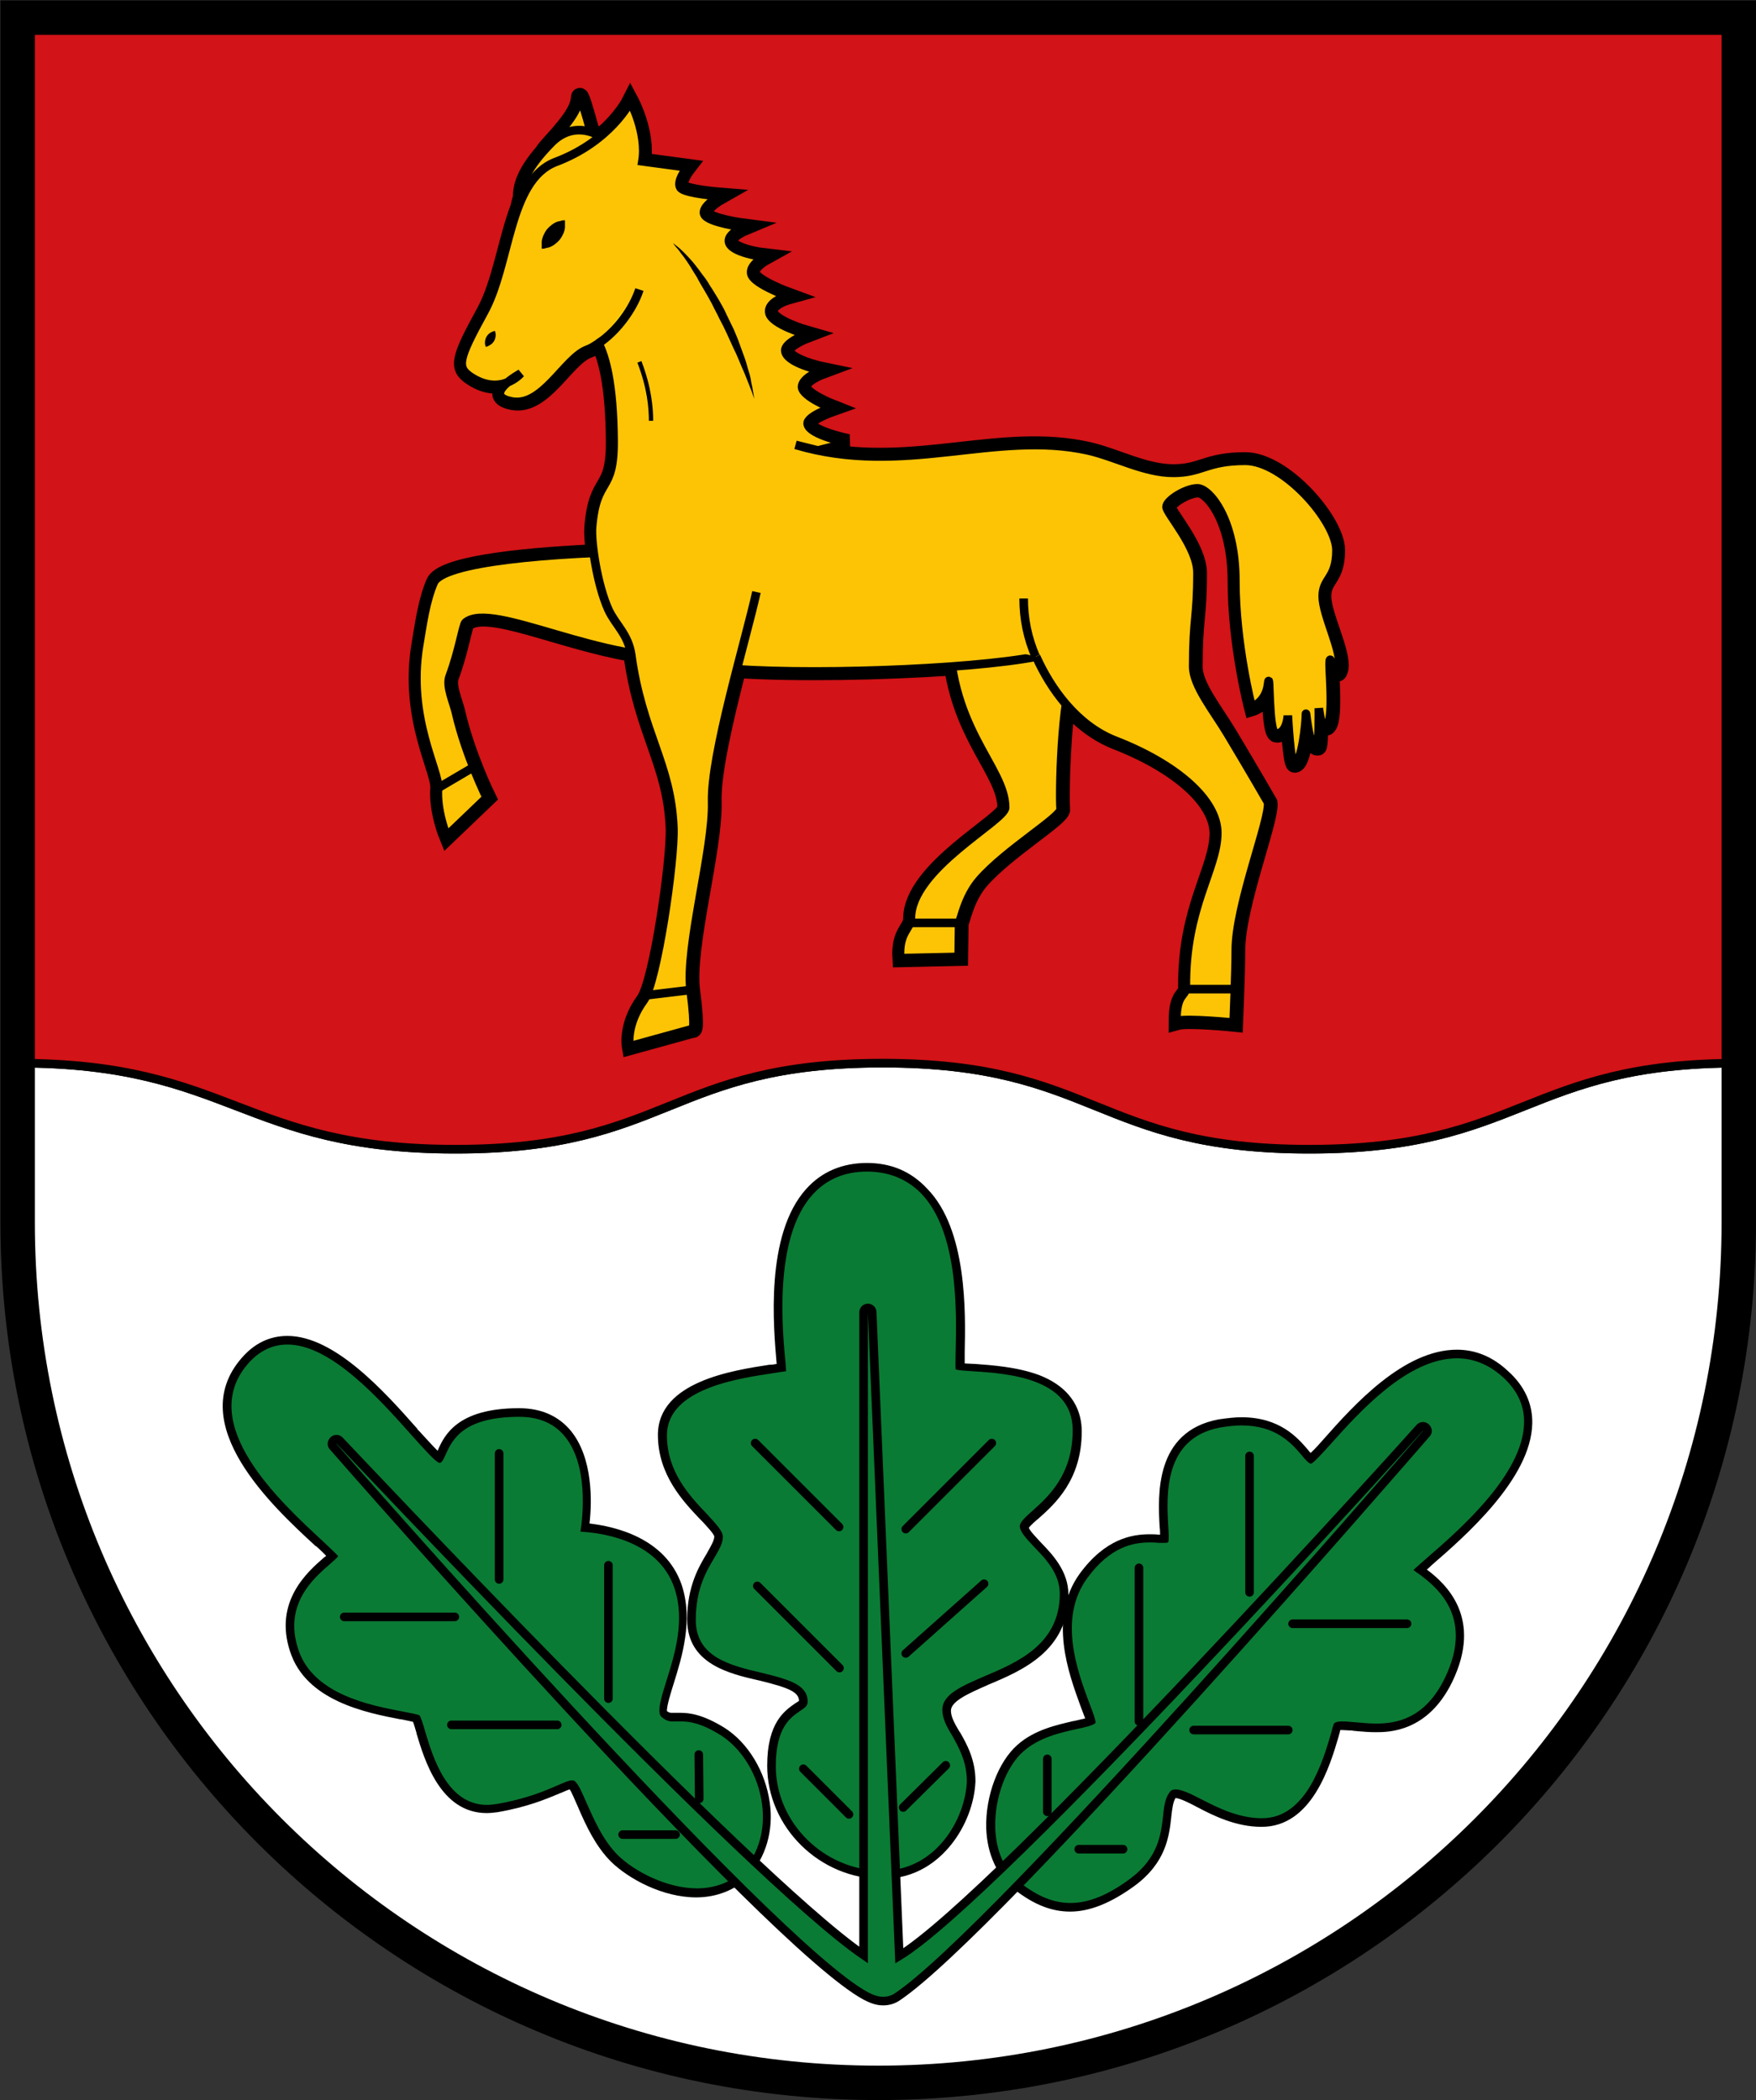 <?xml version="1.0" encoding="utf-8"?>
<!-- Generator: Adobe Illustrator 19.2.1, SVG Export Plug-In . SVG Version: 6.00 Build 0)  -->
<svg version="1.1" id="Layer_1" xmlns="http://www.w3.org/2000/svg" xmlns:xlink="http://www.w3.org/1999/xlink" x="0px" y="0px"
	 viewBox="0 0 408.1 488.1" style="enable-background:new 0 0 408.1 488.1;" xml:space="preserve">
<rect x="0" y="0" width="408.1" height="488.1" fill="#333333" stroke="none"/>
<style type="text/css">
	.st0{fill:#FFFFFF;stroke:#000000;stroke-width:2;stroke-miterlimit:10;}
	.st1{fill:#D21317;stroke:#000000;stroke-width:2;}
	.st2{fill:none;stroke:#000000;stroke-width:8;}
	.st3{fill:#0A7B34;}
	.st4{fill:none;stroke:#000000;stroke-width:2;stroke-linecap:round;stroke-linejoin:round;}
	.st5{fill:#0A7B34;stroke:#000000;stroke-width:2;}
	.st6{stroke:#000000;stroke-width:4;}
	.st7{fill:#FDC406;stroke:#000000;stroke-width:2;}
	.st8{fill:#FCDD09;stroke:#000000;stroke-width:2;}
	.st9{fill:none;stroke:#000000;stroke-width:2;}
	.st10{fill:none;stroke:#000000;stroke-width:2;stroke-miterlimit:10;}
	.st11{fill:#FCDD09;stroke:#000000;}
</style>
<g>
	<path class="st0" d="M205.1,247.1c-49.6,0-49.6,20-99.2,20s-52.2-20-101.8-20v37c0,110.5,89.5,200,200,200s200-89.5,200-200v-37
		c-49.6,0-50.3,20-99.8,20S254.7,247.1,205.1,247.1z"/>
	<path class="st1" d="M4.1,4.1v243c49.6,0,52.2,20,101.8,20s49.6-20,99.2-20s49.6,20,99.2,20s50.3-20,99.8-20V4.1H4.1z"/>
	<path class="st2" d="M4.1,4.1v280c0,110.5,89.5,200,200,200s200-89.5,200-200V4.1H4.1z"/>
</g>
<g>
	<g>
		<path class="st3" d="M162,439.9c-7.5,0-15.2-4.1-19.1-8c-3.5-3.5-5.6-8.2-7.3-12l-0.3-0.7c-0.8-1.8-1.7-4-2.3-4.4c0,0-0.1,0-0.1,0
			c-0.5,0-1.5,0.5-2.7,1l-0.5,0.2c-2.9,1.2-7.2,3.1-14.1,4.3c-0.8,0.1-1.6,0.2-2.4,0.2c-10,0-13.5-11.5-15.3-17.8
			c-0.4-1.5-0.8-2.8-1.1-3.3c-0.3-0.1-1.2-0.3-3.4-0.7l-0.2,0c-7.4-1.4-21.3-4.1-24.8-15.1c-3.6-11,3.7-17.4,7.6-20.8
			c0.3-0.2,0.8-0.7,1.3-1.1c-0.8-0.8-2.1-2.1-3.1-3l-0.2-0.1c-9.7-9-29.8-27.6-17.1-42.2c2.8-3.2,6.1-4.8,10-4.8
			c10.5,0,21.9,12.8,29.5,21.3l0.5,0.6c1.7,1.9,4.2,4.7,5.3,5.5c0.1-0.2,0.3-0.6,0.6-1.3c1.5-3.3,4.2-9.3,18-9.3
			c4.9,0,8.7,1.7,11.4,5c5.3,6.5,4.6,17.3,4,21.8c5.2,0.4,17.8,2.6,21.6,13.6c2.7,7.9,0,16.5-1.8,22.2c-0.7,2.2-2.1,6.7-1.5,7.4
			c0.8,0.7,1.3,0.8,2,0.8h1.9c2,0,5,0.4,9.7,3.4c5.3,3.4,9.1,9.8,10.1,16.7c0.8,6.3-0.8,12-4.6,16.3
			C170.5,438.3,166.4,439.9,162,439.9z"/>
		<path d="M66.8,312.5c10.1,0,21.4,12.7,28.8,21c2.6,2.9,5.6,6.3,6.5,6.5c0.5,0,0.8-0.4,1.5-2c1.5-3.3,4-8.7,17.1-8.7
			c4.5,0,8.1,1.5,10.6,4.6c5.4,6.6,4.2,18.3,3.6,22.1c4.2,0.2,17.9,1.7,21.8,13c2.6,7.5,0.1,15.6-1.8,21.6c-1.2,3.8-2.3,7.4-1.2,8.4
			c1,0.9,1.7,1.1,2.7,1.1c0.3,0,0.5,0,0.8,0c0.4,0,0.7,0,1.1,0c2,0,4.7,0.4,9.2,3.2c5,3.2,8.7,9.3,9.6,16c0.8,6-0.8,11.5-4.4,15.5
			c-2.6,2.5-6.3,4.1-10.7,4.1c-7,0-14.5-3.9-18.4-7.7c-3.5-3.5-5.6-8.4-7.3-12.2c-1-2.3-1.9-4.4-2.7-5c-0.2-0.2-0.4-0.2-0.7-0.2
			c-0.7,0-1.8,0.5-3.4,1.2c-2.8,1.2-7.1,3.1-14.1,4.3c-0.7,0.1-1.5,0.2-2.2,0.2c-9.3,0-12.6-11.1-14.4-17.1c-0.4-1.5-1-3.3-1.3-3.7
			c-0.3-0.2-2.3-0.6-3.9-0.9c-7.3-1.4-20.9-3.9-24.3-14.5c-3.4-10.4,3.5-16.4,7.3-19.7c0.8-0.7,1.7-1.5,2-1.9
			c-0.5-0.6-2.2-2.2-3.8-3.7c-9.5-8.8-29.3-27-17.2-41C60.2,314,63.3,312.5,66.8,312.5 M66.8,310.5c-4.1,0-7.7,1.7-10.7,5.2
			c-13.3,15.4,7.3,34.5,17.2,43.6l0.2,0.1c0.7,0.6,1.6,1.5,2.3,2.2c-0.1,0.1-0.3,0.3-0.5,0.4c-3.8,3.3-11.7,10.2-7.9,21.8
			c3.7,11.6,17.9,14.3,25.6,15.8l0.2,0c1.5,0.3,2.4,0.5,2.8,0.6c0.2,0.6,0.5,1.5,0.8,2.6l0,0l0,0l0,0.1c1.8,6,5.5,18.5,16.3,18.5
			c0.8,0,1.7-0.1,2.5-0.2l0,0l0,0c7-1.2,11.4-3.1,14.3-4.3l0.2-0.1l0.3-0.1c0.7-0.3,1.6-0.7,2-0.8c0.5,0.7,1.2,2.5,1.8,3.8l0.1,0.2
			l0.2,0.5c1.7,3.9,3.9,8.7,7.5,12.3c4.1,4,12,8.3,19.8,8.3c4.7,0,9-1.7,12.1-4.7l0.1-0.1l0-0.1c4-4.5,5.8-10.6,4.9-17.1
			c-1-7.2-5-13.9-10.5-17.4c-5-3.1-8.1-3.5-10.3-3.5h-1.1h-0.8c-0.4,0-0.7,0-1.2-0.4c-0.1-1.1,1-4.6,1.6-6.5
			c1.8-5.8,4.6-14.6,1.8-22.9c-3.8-10.9-15.5-13.5-21.4-14.2c0.6-5.1,0.8-15.2-4.3-21.5c-2.9-3.5-6.9-5.3-12.1-5.3
			c-14.4,0-17.4,6.4-18.9,9.9c0,0,0,0,0,0c-1.2-1.2-3-3.2-4.2-4.5l-0.5-0.5l0-0.1C89.4,323.5,77.8,310.5,66.8,310.5L66.8,310.5z"/>
	</g>
	<g>
		<path class="st3" d="M205,435.8c-13.9,0-25.7-11.6-25.7-25.3c0-9.5,3.8-12.1,6-13.6c1.2-0.8,1.4-1,1.4-1.4c0-2.9-2.9-4.1-9.9-5.7
			c-7.2-1.7-16.1-3.8-16.1-13.3c0-7.5,2.7-12,4.4-14.9l0.1-0.2c1-1.7,1.8-3,1.8-4.2c0-0.9-1.5-2.5-2.9-4l-0.6-0.7
			c-4-4.2-9.5-9.9-9.5-18.9c0-11.6,16.9-14.1,25-15.4l0.2,0c0.8-0.1,1.7-0.3,2.4-0.4c0-0.2,0-0.4,0-0.6l0-0.3
			c-0.8-8.1-2.9-29.6,6.6-40c3.4-3.7,7.9-5.6,13.3-5.6c5.3,0,9.7,1.8,13.2,5.3c9,9.2,8.6,28.2,8.4,37.3l0,0.2c0,0.6,0,1.2,0,1.8
			c0,0.5,0,1.1,0,1.5c0.8,0.1,1.9,0.2,3,0.2l0.3,0c7.8,0.5,24,1.6,24,14.7c0,10.9-6,16.2-9.6,19.4c-0.7,0.6-2.6,2.3-2.7,2.9
			c0,0.9,1.7,2.7,3,4.1c2.8,2.9,6.3,6.5,6.3,11.6c0,12.5-10.5,16.9-18.1,20.1l-0.2,0.1c-4.8,2.1-9,3.9-9,6.8c0,1.7,0.8,3.3,2.2,5.5
			l0.1,0.2c1.6,2.9,3.5,6.3,3.5,11C225.4,423.2,218,435.8,205,435.8z"/>
		<path d="M201.5,272.3c5,0,9.2,1.7,12.5,5c8.8,9,8.3,27.8,8.1,36.8c0,1.7-0.1,3.5,0,4.2c0.7,0.2,2.3,0.3,3.9,0.4
			c7.6,0.5,23.3,1.4,23.3,13.7c0,10.3-5.6,15.4-9.3,18.7c-1.6,1.4-3,2.7-3,3.6c0,1.3,1.6,3,3.3,4.8c2.7,2.8,6,6.2,6,10.9
			c0,11.7-9.7,15.9-17.5,19.2c-5.3,2.3-9.8,4.2-9.8,7.8c0,2,1,3.9,2.3,6c1.6,2.9,3.4,6.1,3.4,10.6c-0.3,8.6-7.1,20.8-19.7,20.8
			c-13.4,0-24.7-11.1-24.7-24.3c0-9,3.4-11.3,5.6-12.8c1.2-0.8,1.8-1.2,1.8-2.2c0-3.8-4-5.1-10.7-6.7c-7.2-1.7-15.3-3.6-15.3-12.3
			c0-7.2,2.5-11.4,4.3-14.4c1.1-1.9,2-3.4,2-4.9c0-1.4-1.8-3.2-3.8-5.4c-3.9-4.1-9.2-9.7-9.2-18.2c0-10.8,16.5-13.2,24.4-14.4
			c1.2-0.2,2.6-0.4,3.3-0.5c0-0.4-0.1-0.9-0.1-1.5c-0.7-7.3-3-29.4,6.3-39.6C192.1,274.1,196.3,272.3,201.5,272.3 M201.5,270.3
			c-5.7,0-10.5,2-14.1,6c-9.7,10.7-7.6,32.5-6.9,40.7c-0.5,0.1-1,0.2-1.5,0.2l-0.2,0c-8.4,1.3-25.9,3.9-25.9,16.3
			c0,9.3,5.9,15.5,9.8,19.6l0.6,0.6c1,1.1,2.6,2.8,2.7,3.4c0,0.9-0.7,2.1-1.6,3.7l-0.1,0.2c-1.8,3-4.6,7.6-4.6,15.4
			c0,10.3,9.7,12.6,16.8,14.2c7,1.7,9.1,2.7,9.2,4.7c-0.2,0.2-0.6,0.4-0.9,0.6c-2.4,1.7-6.5,4.4-6.5,14.5
			c0,14.3,12.2,26.3,26.7,26.3c8,0,13.1-4.3,16-7.9c3.4-4.2,5.5-9.7,5.7-14.8l0,0v0c0-5-2-8.6-3.6-11.4l-0.1-0.1l0,0l0,0
			c-1.2-2-2-3.5-2-4.9c0-2.2,4.1-4,8.4-5.9l0.2-0.1c7.9-3.3,18.7-7.9,18.7-21c0-5.5-3.8-9.4-6.5-12.2l0,0c-0.9-1-2.4-2.5-2.7-3.3
			c0.4-0.6,1.8-1.8,2.3-2.2c3.7-3.3,10-8.9,10-20.2c0-4.2-1.7-9.9-9.9-13.1c-5.1-1.9-11-2.3-15-2.6l-0.2,0c-0.6,0-1.4-0.1-2.1-0.1
			c0-0.2,0-0.4,0-0.6c0-0.6,0-1.2,0-1.8l0-0.2c0.2-9.2,0.6-28.5-8.7-38C211.7,272.2,207,270.3,201.5,270.3L201.5,270.3z"/>
	</g>
	<g>
		<path class="st3" d="M248.8,443.3c-4.1,0-8-1.6-12.3-4.9c-4.9-3.8-6.1-9.5-6.2-13.6c-0.2-7.2,2.6-14.8,6.8-18.5
			c3.9-3.5,9-4.6,12.7-5.4c1-0.2,3-0.6,3.7-1c-0.1-0.4-0.4-1.5-1.4-3.9c-2.8-7.5-7.4-20-0.4-29.8c5.7-7.9,11.6-8.8,15.5-8.8
			c0.7,0,1.3,0,2,0.1c0,0,1.3,0,1.3,0c0-0.4,0-1.3-0.1-2.9c-0.4-6.9-1.2-21.2,12.8-23.8c2.1-0.4,3.8-0.5,5.2-0.5
			c8.5,0,12.4,4.5,14.8,7.3c0.7,0.9,1.1,1.3,1.4,1.5c0.8-0.7,2.6-2.7,3.8-4c6.8-7.6,18.2-20.3,30.1-20.3c4.1,0,8,1.6,11.4,4.7
			c3.5,3.2,5.3,7.1,5.2,11.4c-0.2,12.5-15.6,25.8-23.1,32.3l-0.1,0.1c-0.4,0.4-0.9,0.8-1.3,1.2c-0.2,0.2-0.4,0.4-0.6,0.6l0.1,0
			l0.1,0.1c3.8,2.8,13.9,10.3,6.5,25.5c-4.8,10-12,11.2-16.9,11.2c-1.3,0-2.6-0.1-3.7-0.2c-0.4,0-1.8-0.1-1.8-0.1
			c-0.9-0.1-1.7-0.1-2.3-0.1c-0.7,0-1,0.1-1.2,0.1l0,0.1c-0.1,0.2-0.2,0.6-0.3,0.9c-0.1,0.2-0.1,0.5-0.2,0.8l-0.1,0.4
			c-1.9,6.6-6,20.2-16.9,20.2c-5.8,0-10.8-2.6-14.6-4.5c-2-1.1-4.3-2.2-5.5-2.2c-0.4,0-0.5,0.1-0.5,0.2l0,0l0,0
			c-0.9,1.1-1.1,3.2-1.3,5c-0.5,4.3-1.2,10.2-8.1,15.3C257.9,441.4,253.2,443.3,248.8,443.3z"/>
		<path d="M338.6,315.7c3.9,0,7.5,1.5,10.7,4.4c3.3,3,5,6.6,4.9,10.6c-0.2,12.1-15.4,25.2-22.8,31.6c-1.1,1-2.3,2-2.9,2.6
			c0.3,0.2,0.7,0.6,1.1,0.8c3.9,2.9,13.2,9.8,6.2,24.3c-4.6,9.5-11.3,10.6-16,10.6c-1.7,0-3.4-0.2-4.8-0.3c-1.2-0.1-2.2-0.2-3-0.2
			c-1.9,0-2,0.5-2.1,0.8c-0.2,0.5-0.3,1.1-0.5,1.8c-1.9,6.4-5.7,19.9-16.1,19.9c-5.4,0-10.2-2.4-14.1-4.4c-2.5-1.3-4.6-2.3-6-2.3
			c-0.6,0-1.1,0.2-1.4,0.7c-1,1.3-1.3,3.3-1.5,5.5c-0.5,4.3-1.1,9.7-7.7,14.6c-5,3.7-9.5,5.6-13.8,5.6c-3.9,0-7.6-1.5-11.7-4.7
			c-4.6-3.6-5.7-9-5.8-12.8c-0.2-6.8,2.5-14.2,6.5-17.7c3.7-3.3,8.7-4.4,12.3-5.2c1.9-0.4,4.2-0.9,4.5-1.5c0.1-0.5-0.7-2.7-1.5-4.7
			c-2.7-7.3-7.2-19.5-0.5-28.8c5.5-7.6,11-8.4,14.7-8.4c0.7,0,1.3,0,1.9,0.1c0.4,0,0.9,0,1.2,0c0.9,0,1.1-0.1,1.1-0.2
			c0.2-0.4,0.1-2.3,0-3.8c-0.4-7.1-1.1-20.3,12-22.8c1.8-0.3,3.5-0.5,5-0.5c8,0,11.6,4.1,14,6.9c0.8,1,1.7,2,2.2,2
			c0.6-0.2,2.6-2.4,4.5-4.5C315.9,328.2,327.1,315.7,338.6,315.7 M338.6,313.7c-12.4,0-24,12.9-30.9,20.7c-0.8,0.9-2.1,2.4-3.1,3.3
			c-0.2-0.2-0.4-0.4-0.6-0.7l0,0l0,0c-2.4-2.8-6.5-7.6-15.5-7.6c-1.5,0-3.2,0.2-5.3,0.5c-14.9,2.8-14.1,17.7-13.7,24.9
			c0.1,0.8,0.1,1.4,0.1,1.9h-0.3c-0.7-0.1-1.4-0.1-2.1-0.1c-4.1,0-10.3,1-16.3,9.2c-7.3,10.2-2.6,23,0.2,30.7l0,0l0,0
			c0.5,1.4,0.9,2.3,1.1,2.9c-0.9,0.2-2.1,0.5-2.6,0.6l0,0l-0.1,0c-3.8,0.9-9.1,2-13.1,5.6c-4.4,3.9-7.4,11.8-7.2,19.3
			c0.2,6,2.5,11.1,6.6,14.3c4.5,3.5,8.6,5.1,12.9,5.1c4.6,0,9.5-2,15-6c7.3-5.4,8-11.5,8.5-15.9l0-0.1l0,0l0,0
			c0.2-1.7,0.4-3.5,1-4.4c1.2,0.1,3.7,1.4,5,2.1c3.8,2,9,4.6,15,4.6c11.7,0,15.9-14.2,17.9-21l0.1-0.4c0.1-0.3,0.2-0.6,0.2-0.8
			c0-0.1,0.1-0.2,0.1-0.3c0.1,0,0.2,0,0.4,0c0.6,0,1.3,0.1,2.2,0.1l0.6,0.1c0.4,0,0.8,0.1,1.2,0.1c1.1,0.1,2.4,0.2,3.8,0.2
			c3,0,12.1,0,17.8-11.7c7.2-14.9-1.5-22.8-5.9-26.1c0.4-0.3,0.7-0.6,1.1-1l0,0c7.5-6.5,23.2-20.1,23.4-33c0.1-4.5-1.8-8.7-5.6-12.1
			C347,315.4,343,313.7,338.6,313.7L338.6,313.7z"/>
	</g>
	<g>
		<line class="st4" x1="264.7" y1="364.4" x2="264.7" y2="400.1"/>
		<line class="st4" x1="290.4" y1="338.4" x2="290.4" y2="370.1"/>
		<line class="st4" x1="243.4" y1="408.8" x2="243.4" y2="421.1"/>
		<line class="st4" x1="261" y1="429.8" x2="250.7" y2="429.8"/>
		<line class="st4" x1="299.4" y1="402.1" x2="277.4" y2="402.1"/>
		<line class="st4" x1="327" y1="377.4" x2="300.4" y2="377.4"/>
		<line class="st4" x1="116" y1="337.8" x2="116" y2="367.1"/>
		<line class="st4" x1="141.4" y1="363.8" x2="141.4" y2="394.8"/>
		<line class="st4" x1="162.4" y1="407.8" x2="162.5" y2="418.1"/>
		<line class="st4" x1="144.7" y1="426.4" x2="157" y2="426.4"/>
		<line class="st4" x1="104.9" y1="400.9" x2="129.5" y2="400.9"/>
		<line class="st4" x1="80" y1="375.8" x2="105.7" y2="375.8"/>
		<line class="st4" x1="175.5" y1="335.4" x2="195" y2="354.9"/>
		<line class="st4" x1="176" y1="368.6" x2="195.1" y2="387.7"/>
		<line class="st4" x1="186.7" y1="411.1" x2="197.3" y2="421.7"/>
		<line class="st4" x1="219.8" y1="410.3" x2="209.9" y2="420.1"/>
		<line class="st4" x1="228.7" y1="368.1" x2="210.5" y2="384.3"/>
		<line class="st4" x1="230.5" y1="335.4" x2="210.5" y2="355.4"/>
	</g>
	<path class="st5" d="M205.2,465.1c-1.6,0-3-0.7-4-1.2c-22.8-12.3-119.7-123-123.8-127.7c-0.4-0.4-0.3-1,0.1-1.4
		c0.2-0.2,0.4-0.3,0.7-0.3c0.3,0,0.5,0.1,0.7,0.3c1,1,95.1,101.3,121.8,119.6V305c0-0.5,0.4-1,1-1l0,0c0.5,0,1,0.4,1,1l6.3,149.6
		c23-14,120-121.6,121-122.8c0.2-0.2,0.5-0.3,0.7-0.3s0.5,0.1,0.7,0.3c0.4,0.4,0.5,1,0.1,1.4c-4.1,4.7-99.6,115.1-122.8,130.8
		C207.6,464.8,206.4,465.1,205.2,465.1z"/>
</g>
<path class="st6" d="M307.4,138.6c0-4.3,3.2-4,3.2-10.7s-12.2-20.8-21.2-20.8s-10,2.8-16.7,2.8s-13.3-3.7-19.8-5.2
	c-20.1-4.5-39.9,4.7-62.8,0l7-1.8c0,0-9.1-1.8-9.4-4.4c-0.2-1.7,5.5-3.7,5.5-3.7s-6.6-2.6-6.8-4.8c-0.1-2.2,4.5-3.9,4.5-3.9
	s-8.2-1.7-8.4-4.6c-0.1-1.9,4.9-3.8,4.9-3.8s-8.1-2.3-8.6-5c-0.5-2.6,4.2-3.9,4.2-3.9s-7.4-2.7-8.3-4.9c-0.9-2.1,2.9-4.2,2.9-4.2
	s-7.9-0.9-8.2-3.6c-0.2-1.8,3.4-3.3,3.4-3.3s-7.8-1-9-2.8c-1.2-1.8,3.4-4.4,3.4-4.4s-7.6-0.6-8.9-1.8c-1.4-1.3,1.4-4.9,1.4-4.9
	l-10.4-1.4c1.1-6.6-2.8-13.9-2.8-13.9s-2,4-6.9,8.1c-0.7-0.4-1.5-0.7-2.2-1c-1.3-4.8-2.6-9.2-2.7-8.1c-0.2,2.3-1.2,4.6-7,10.9
	c-0.5,0.6-1.1,1.2-1.5,1.9c-3.8,4.4-5,7.5-5,10.3c0,0,0,0,0.1-0.1c-0.3,0.8-0.5,1.7-0.7,2.6c-2.9,7.6-4.2,17.5-7.9,24.3
	c-6.1,11.1-6.4,12.9-3.1,15.1c3.6,2.4,6.5,2.1,8.6,1.3c-1.9,1.6-3.2,3.6,0.9,4.4c7.2,1.4,12.3-10,17.5-12c0.9-0.3,1.8-0.9,2.7-1.5
	c1.6,3.2,3.4,9.3,3.5,22.6c0.1,12.5-4,8.1-5,20.1c-0.1,1.3,0,3.5,0.4,6c-19.2,0.9-35.5,3-37.2,6.9c-1.9,4.4-2.6,9.9-3.4,14.6
	c-2.8,16.9,4.7,29.1,4.4,33.2c-0.4,5.3,2,11.1,2,11.1l9.3-8.9c0,0-4.8-9.7-7.1-19.6c-0.5-2.4-2.4-6.3-1.5-8.6
	c2.3-6.2,3.1-12,3.7-12.5c4.8-4,21.6,4.2,38.4,7.1c0,0.1,0.1,0.3,0.1,0.4c2.5,18.3,9.2,25.2,9.8,40.2c0.3,7.5-3.8,35.8-6.9,40.1
	c-4.2,5.7-3.3,10.7-3.3,10.7l14.5-4c0,0,1,1-0.3-9c-1.3-10,5.3-32.8,5-43.8c-0.2-6.8,2.8-19.5,5.7-30.8c13.7,0.9,33.8,0.5,50-0.6
	c2.6,17,12.4,24.7,12.4,32.8c0,3-21.9,14.2-21.9,25.7c0,2.5-2.9,3.1-2.5,9.3l13.6-0.3l0.1-8c0.5-0.7,1.3-5.9,4.8-9.9
	c6.1-7,19.1-14.7,18.8-16.5c-0.2-1.7-0.1-14.8,1.2-24.3c3.1,3.6,6.9,6.6,11.4,8.4c14.2,5.5,23.8,13.8,23.8,21.5
	c0,8.4-7.5,17.3-7.3,35.8c0,2.4-2.2,1.2-2.2,7.9c2.5-0.7,13.3,0.4,13.3,0.4s0.5-11.9,0.5-16.9c0-10.5,8-30.4,7.5-34.3
	c0,0-4.2-7.3-9.3-15.8c-3.2-5.4-8.1-11.3-8.1-15.8c0-11.3,1-11.2,1-21.8c0-6-7.2-13.8-7.2-15.3s4.5-4.3,7.2-4.3s8.8,7.1,8.8,21.5
	c0,14.7,3.8,29.3,3.8,29.3s3.3-1,3.8-5.3s0,11.4,1.8,11.5c2.6,0.1,2.8-4.2,2.8-4.2s0.6,11.2,1.4,11.2c1.9,0,2.8-9.6,2.8-11.4
	c0-1.8,0.5,7.8,2.6,7.4c0.5-0.1,0.4-8.9,0.4-8.9s0.5,4.2,1.2,4.3c2.5,0.6,1.3-11.9,1.3-14.4c0-4.2,1.3,4.7,2.2,0.8
	C312,151.5,307.4,143,307.4,138.6z M184.9,103.4l5.2,1.3C188.4,104.3,186.7,103.9,184.9,103.4z"/>
<g>
	<g>
		<path class="st7" d="M220.6,144.4c-0.7,24.7,13,33.7,13,43.3c0,3-21.9,14.2-21.9,25.7c0,2.5-2.9,3.1-2.5,9.3l13.6-0.3l0.1-8
			c0.5-0.7,1.3-5.9,4.8-9.9c6.1-7,19.1-14.7,18.8-16.5c-0.3-2.3,0-26,3.3-32.7"/>
		<path class="st7" d="M152.4,128.1c-24.7,0.3-49.5,2.5-51.6,7.3c-1.9,4.4-2.6,9.9-3.4,14.6c-2.8,16.9,4.7,29.1,4.4,33.2
			c-0.4,5.3,2,11.1,2,11.1l9.3-8.9c0,0-4.8-9.7-7.1-19.6c-0.5-2.4-2.4-6.3-1.5-8.6c2.3-6.2,3.1-12,3.7-12.5
			c6.2-5.2,32.3,10,52.8,7.8c2-0.2,2.6,2.4,5.7,2.7c19.3,1.9,58.5,0.5,74.3-2.6"/>
		<path class="st7" d="M117.6,63.6c1.3-9,3-22.5,10-30.1c5.8-6.3,6.8-8.6,7-10.9s5.6,19.1,5.6,19.1"/>
		<path class="st7" d="M142.9,34.4c-2.8-3.3-9.3-6.8-14.8-1.2s-7,9.3-7,12.5c0,0,8-9.5,10.8-7.2"/>
		<path class="st7" d="M240.8,152.6c3.3,7.4,9.4,16,18.3,19.5c14.2,5.5,23.8,13.8,23.8,21.5c0,8.4-7.5,17.3-7.3,35.8
			c0,2.4-2.2,1.2-2.2,7.9c2.5-0.7,13.3,0.4,13.3,0.4s0.5-11.9,0.5-16.9c0-10.5,8-30.4,7.5-34.3c0,0-4.2-7.3-9.3-15.8
			c-3.2-5.4-8.1-11.3-8.1-15.8c0-11.3,1-11.2,1-21.8c0-6-7.2-13.8-7.2-15.3s4.5-4.3,7.2-4.3s8.8,7.1,8.8,21.5
			c0,14.7,3.8,29.3,3.8,29.3s3.3-1,3.8-5.3s0,11.4,1.8,11.5c2.6,0.1,2.8-4.2,2.8-4.2s0.6,11.2,1.4,11.2c1.9,0,2.8-9.6,2.8-11.4
			c0-1.8,0.5,7.8,2.6,7.4c0.5-0.1,0.4-8.9,0.4-8.9s0.5,4.2,1.2,4.3c2.5,0.6,1.3-11.9,1.3-14.4c0-4.2,1.3,4.7,2.2,0.8
			c0.8-3.8-3.8-12.3-3.8-16.7c0-4.3,3.2-4,3.2-10.7s-12.2-20.8-21.2-20.8s-10,2.8-16.7,2.8s-13.3-3.7-19.8-5.2
			c-21.6-4.8-42.8,6.2-68-1.3l5.2,1.3l7-1.8c0,0-9.1-1.8-9.4-4.4c-0.2-1.7,5.5-3.7,5.5-3.7s-6.6-2.6-6.8-4.8
			c-0.1-2.2,4.5-3.9,4.5-3.9s-8.2-1.7-8.4-4.6c-0.1-1.9,4.9-3.8,4.9-3.8s-8.1-2.3-8.6-5c-0.5-2.6,4.2-3.9,4.2-3.9s-7.4-2.7-8.3-4.9
			c-0.9-2.1,2.9-4.2,2.9-4.2s-7.9-0.9-8.2-3.6c-0.2-1.8,3.4-3.3,3.4-3.3s-7.8-1-9-2.8s3.4-4.4,3.4-4.4s-7.6-0.6-8.9-1.8
			c-1.4-1.3,1.4-4.9,1.4-4.9l-10.4-1.4c1.1-6.6-2.8-13.9-2.8-13.9s-4.6,9.3-17.5,14.1c-10.9,4.4-10.4,23.7-16.5,34.8
			s-6.4,12.9-3.1,15.1c7,4.6,11.6-0.8,11.6-0.8s-9.3,5.1-2.1,6.5s12.3-10,17.5-12c0.9-0.3,1.8-0.9,2.7-1.5c1.6,3.2,3.4,9.3,3.5,22.6
			c0.1,12.5-4,8.1-5,20.1c-0.3,3.4,1.2,13.5,3.8,19.2c1.6,3.5,4.6,5.7,5.3,10.5c2.5,18.3,9.2,25.2,9.8,40.2
			c0.3,7.5-3.8,35.8-6.9,40.1c-4.2,5.7-3.3,10.7-3.3,10.7l14.5-4c0,0,1,1-0.3-9s5.3-32.8,5-43.8s7.8-37.5,10.3-48.8"/>
		<path class="st8" d="M237.9,139.1c0,4.6,0.9,9.2,2.8,13.5"/>
		<path class="st8" d="M139.1,79.8c4.2-2.8,8-7.9,9.5-12.5"/>
	</g>
	<g>
		<line class="st9" x1="212" y1="214.5" x2="223" y2="214.5"/>
		<line class="st10" x1="110.4" y1="178.1" x2="101.9" y2="183.1"/>
		<line class="st10" x1="160.4" y1="230.1" x2="149.6" y2="231.4"/>
		<line class="st9" x1="275.4" y1="229.9" x2="286.9" y2="229.9"/>
	</g>
	<path d="M112.9,80.6c0,0-0.2-0.4-0.2-0.9s0.1-1,0.4-1.5s0.7-0.8,1.1-1s0.8-0.3,0.8-0.3s0.2,0.4,0.2,0.9s-0.1,1-0.4,1.5
		s-0.7,0.8-1.1,1C113.3,80.6,112.9,80.6,112.9,80.6z"/>
	<path d="M125.9,57.8L125.9,57.8c0-0.2,0-0.3,0-0.5c0-0.3,0-0.8,0-1.2c0.1-0.9,0.6-2,1.2-2.8c0.7-0.8,1.6-1.5,2.5-1.8
		c0.5-0.1,0.9-0.2,1.2-0.3c0.2,0,0.3,0,0.4,0c0.1,0,0.1,0,0.1,0v0.1c0,0.1,0,0.2,0,0.4c0,0.3,0,0.8,0,1.2c-0.1,1-0.6,2-1.2,2.8
		c-0.7,0.8-1.6,1.5-2.5,1.8c-0.5,0.1-0.9,0.2-1.2,0.3C126.2,57.8,126.1,57.8,125.9,57.8L125.9,57.8z"/>
	<path d="M156.4,56.5c0,0,0.5,0.4,1.4,1.1c0.8,0.7,2,1.9,3.3,3.4c0.6,0.8,1.3,1.6,1.9,2.5c0.7,0.9,1.4,1.8,2,2.9
		c0.7,1,1.3,2.1,2,3.2c0.6,1.1,1.3,2.2,1.8,3.4c0.6,1.2,1.1,2.3,1.7,3.5c0.5,1.2,1,2.3,1.4,3.5c0.4,1.1,0.8,2.2,1.2,3.3
		c0.4,1.1,0.6,2.1,0.9,3c0.3,0.9,0.5,1.8,0.6,2.6c0.2,0.8,0.3,1.4,0.4,2c0.2,1.1,0.3,1.8,0.3,1.8s-0.2-0.6-0.6-1.7
		c-0.4-1.1-1-2.5-1.7-4.3c-0.4-0.9-0.8-1.8-1.2-2.8s-0.9-2.1-1.4-3.1c-0.5-1.1-1-2.2-1.5-3.3c-0.5-1.1-1.1-2.3-1.7-3.4
		c-0.5-1.1-1.2-2.3-1.7-3.4c-0.6-1.1-1.2-2.2-1.8-3.2c-0.6-1-1.2-2-1.7-3c-0.6-0.9-1.1-1.8-1.6-2.6s-1-1.5-1.5-2.2
		c-0.5-0.6-0.9-1.2-1.2-1.6C156.7,57,156.4,56.5,156.4,56.5z"/>
	<path class="st11" d="M148.6,84.1c2.3,6,2.7,10.7,2.7,13.7"/>
</g>
</svg>
